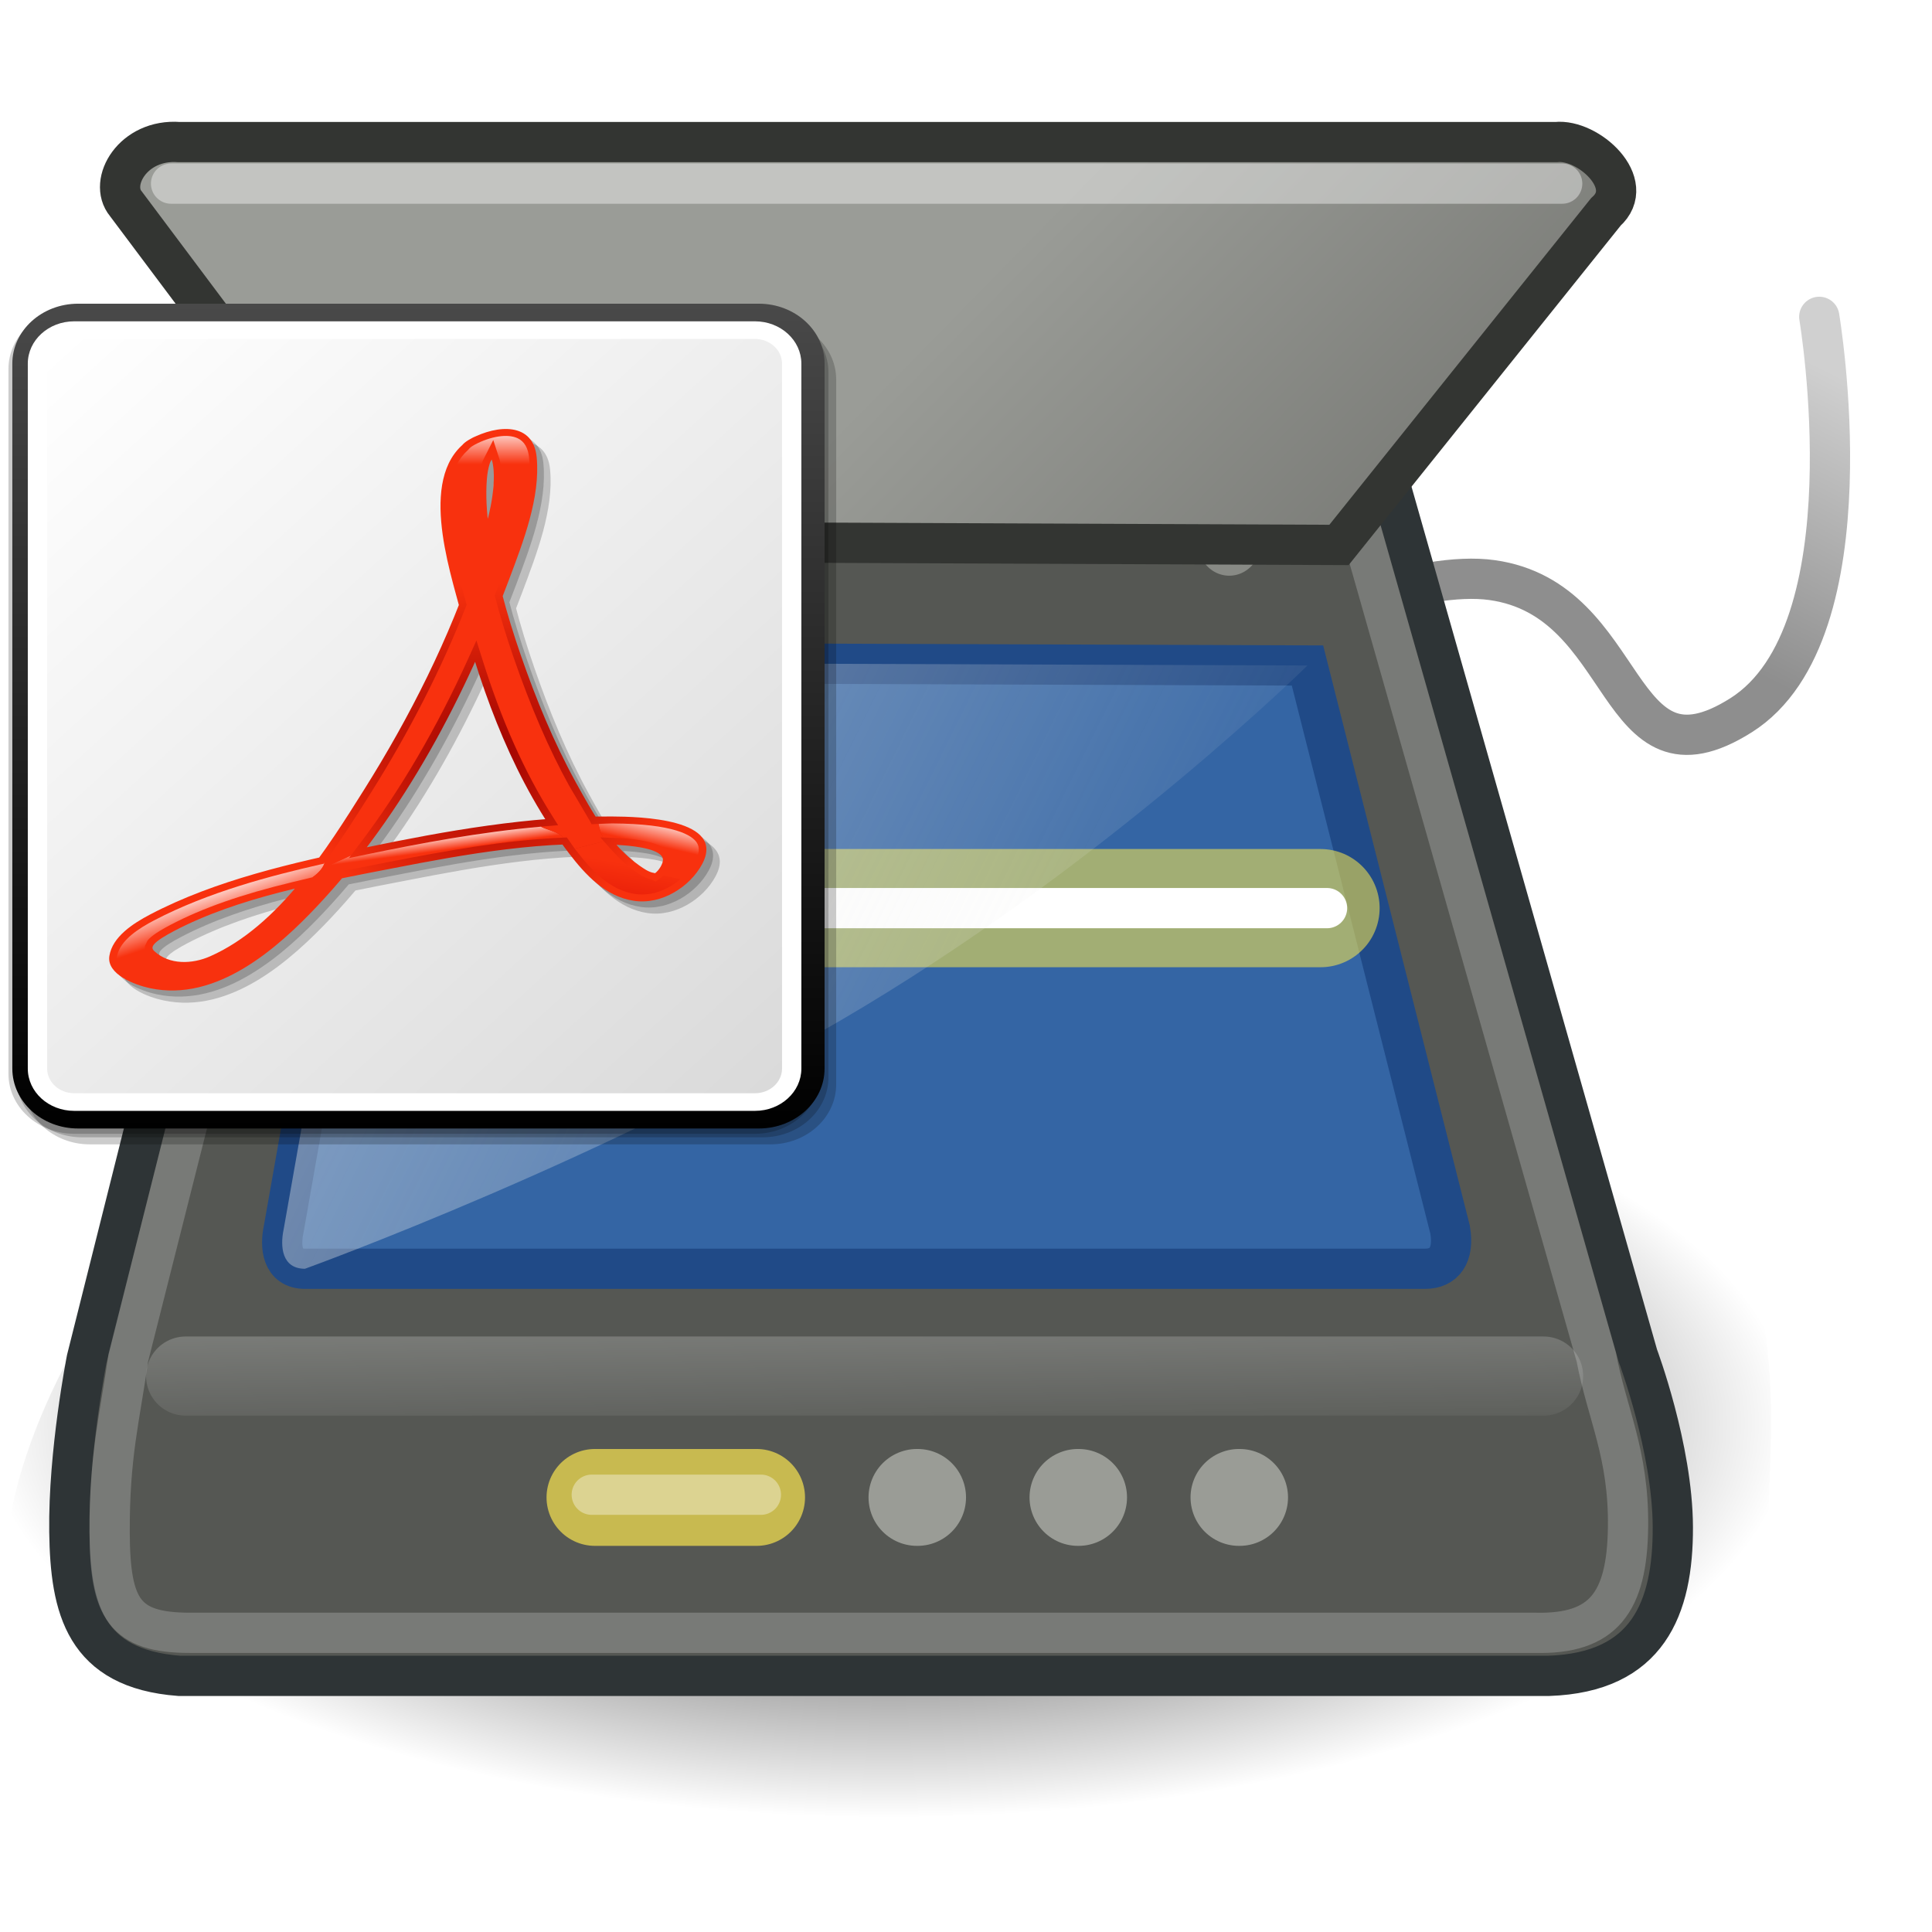 <?xml version="1.0" encoding="UTF-8" standalone="no"?>
<!-- Created with Inkscape (http://www.inkscape.org/) -->
<svg
   xmlns:a="http://ns.adobe.com/AdobeSVGViewerExtensions/3.0/"
   xmlns:dc="http://purl.org/dc/elements/1.1/"
   xmlns:cc="http://web.resource.org/cc/"
   xmlns:rdf="http://www.w3.org/1999/02/22-rdf-syntax-ns#"
   xmlns:svg="http://www.w3.org/2000/svg"
   xmlns="http://www.w3.org/2000/svg"
   xmlns:xlink="http://www.w3.org/1999/xlink"
   xmlns:sodipodi="http://sodipodi.sourceforge.net/DTD/sodipodi-0.dtd"
   xmlns:inkscape="http://www.inkscape.org/namespaces/inkscape"
   inkscape:export-ydpi="90.000000"
   inkscape:export-xdpi="90.000000"
   inkscape:export-filename="/home/bellaich/Tango/devices/peripherals/scalable/input-scanner.png"
   width="48px"
   height="48px"
   id="svg11300"
   sodipodi:version="0.32"
   inkscape:version="0.45.1"
   sodipodi:docbase="/home/jeff/Desktop"
   sodipodi:docname="gscan2pdf.svg"
   inkscape:output_extension="org.inkscape.output.svg.inkscape">
  <defs
     id="defs3">
    <linearGradient
       id="XMLID_16_"
       gradientUnits="userSpaceOnUse"
       x1="140.348"
       y1="45.417"
       x2="140.348"
       y2="56.588">
        <stop
   offset="0"
   style="stop-color:#FFFFFF"
   id="stop610" />

        <stop
   offset="1"
   style="stop-color:#F8310E"
   id="stop611" />

        <a:midPointStop
   offset="0"
   style="stop-color:#FFFFFF"
   id="midPointStop612" />

        <a:midPointStop
   offset="0.5"
   style="stop-color:#FFFFFF"
   id="midPointStop613" />

        <a:midPointStop
   offset="1"
   style="stop-color:#F8310E"
   id="midPointStop614" />

      </linearGradient>
    <linearGradient
       id="XMLID_15_"
       gradientUnits="userSpaceOnUse"
       x1="133.07"
       y1="161.585"
       x2="133.755"
       y2="166.369">
        <stop
   offset="0"
   style="stop-color:#FFFFFF"
   id="stop603" />

        <stop
   offset="1"
   style="stop-color:#F8310E"
   id="stop604" />

        <a:midPointStop
   offset="0"
   style="stop-color:#FFFFFF"
   id="midPointStop605" />

        <a:midPointStop
   offset="0.5"
   style="stop-color:#FFFFFF"
   id="midPointStop606" />

        <a:midPointStop
   offset="1"
   style="stop-color:#F8310E"
   id="midPointStop607" />

      </linearGradient>
    <linearGradient
       id="XMLID_14_"
       gradientUnits="userSpaceOnUse"
       x1="-83.335"
       y1="43.826"
       x2="-83.335"
       y2="15.704"
       gradientTransform="matrix(0.984,0.181,-0.181,0.984,267.876,169.506)">
        <stop
   offset="0"
   style="stop-color:#CF0000"
   id="stop596" />

        <stop
   offset="1"
   style="stop-color:#F8310E"
   id="stop597" />

        <a:midPointStop
   offset="0"
   style="stop-color:#CF0000"
   id="midPointStop598" />

        <a:midPointStop
   offset="0.5"
   style="stop-color:#CF0000"
   id="midPointStop599" />

        <a:midPointStop
   offset="1"
   style="stop-color:#F8310E"
   id="midPointStop600" />

      </linearGradient>
    <linearGradient
       id="XMLID_13_"
       gradientUnits="userSpaceOnUse"
       x1="190.086"
       y1="156.243"
       x2="188.103"
       y2="164.174">
        <stop
   offset="0"
   style="stop-color:#FFFFFF"
   id="stop589" />

        <stop
   offset="1"
   style="stop-color:#F8310E"
   id="stop590" />

        <a:midPointStop
   offset="0"
   style="stop-color:#FFFFFF"
   id="midPointStop591" />

        <a:midPointStop
   offset="0.5"
   style="stop-color:#FFFFFF"
   id="midPointStop592" />

        <a:midPointStop
   offset="1"
   style="stop-color:#F8310E"
   id="midPointStop593" />

      </linearGradient>
    <linearGradient
       id="XMLID_12_"
       gradientUnits="userSpaceOnUse"
       x1="75.059"
       y1="175.886"
       x2="79.012"
       y2="186.428">
        <stop
   offset="0"
   style="stop-color:#FFFFFF"
   id="stop582" />

        <stop
   offset="1"
   style="stop-color:#F8310E"
   id="stop583" />

        <a:midPointStop
   offset="0"
   style="stop-color:#FFFFFF"
   id="midPointStop584" />

        <a:midPointStop
   offset="0.5"
   style="stop-color:#FFFFFF"
   id="midPointStop585" />

        <a:midPointStop
   offset="1"
   style="stop-color:#F8310E"
   id="midPointStop586" />

      </linearGradient>
    <radialGradient
       id="XMLID_11_"
       cx="146.019"
       cy="139.357"
       r="49.252"
       fx="146.019"
       fy="139.357"
       gradientUnits="userSpaceOnUse">
        <stop
   offset="0"
   style="stop-color:#990000"
   id="stop575" />

        <stop
   offset="1"
   style="stop-color:#F8310E"
   id="stop576" />

        <a:midPointStop
   offset="0"
   style="stop-color:#990000"
   id="midPointStop577" />

        <a:midPointStop
   offset="0.5"
   style="stop-color:#990000"
   id="midPointStop578" />

        <a:midPointStop
   offset="1"
   style="stop-color:#F8310E"
   id="midPointStop579" />

      </radialGradient>
    <linearGradient
       id="XMLID_10_"
       gradientUnits="userSpaceOnUse"
       x1="29.053"
       y1="29.053"
       x2="226.947"
       y2="226.947">
      <stop
   offset="0"
   style="stop-color:#FFFFFF"
   id="stop563" />

      <stop
   offset="1"
   style="stop-color:#DADADA"
   id="stop564" />

      <a:midPointStop
   offset="0"
   style="stop-color:#FFFFFF"
   id="midPointStop565" />

      <a:midPointStop
   offset="0.5"
   style="stop-color:#FFFFFF"
   id="midPointStop566" />

      <a:midPointStop
   offset="1"
   style="stop-color:#DADADA"
   id="midPointStop567" />

    </linearGradient>
    <linearGradient
       id="XMLID_9_"
       gradientUnits="userSpaceOnUse"
       x1="129"
       y1="11"
       x2="129"
       y2="245">
      <stop
   offset="0"
   style="stop-color:#494949"
   id="stop555" />

      <stop
   offset="1"
   style="stop-color:#000000"
   id="stop556" />

      <a:midPointStop
   offset="0"
   style="stop-color:#494949"
   id="midPointStop557" />

      <a:midPointStop
   offset="0.5"
   style="stop-color:#494949"
   id="midPointStop558" />

      <a:midPointStop
   offset="1"
   style="stop-color:#000000"
   id="midPointStop559" />

    </linearGradient>
    <linearGradient
       inkscape:collect="always"
       id="linearGradient3760">
      <stop
         style="stop-color:#eeeeec;stop-opacity:1;"
         offset="0"
         id="stop3762" />
      <stop
         style="stop-color:#eeeeec;stop-opacity:0;"
         offset="1"
         id="stop3764" />
    </linearGradient>
    <linearGradient
       inkscape:collect="always"
       id="linearGradient3746">
      <stop
         style="stop-color:#ffffff;stop-opacity:1;"
         offset="0"
         id="stop3748" />
      <stop
         style="stop-color:#ffffff;stop-opacity:0;"
         offset="1"
         id="stop3750" />
    </linearGradient>
    <linearGradient
       id="linearGradient5293">
      <stop
         style="stop-color:#9a9c97;stop-opacity:1;"
         offset="0"
         id="stop5295" />
      <stop
         style="stop-color:#6a6b67;stop-opacity:1;"
         offset="1"
         id="stop5297" />
    </linearGradient>
    <linearGradient
       id="linearGradient5277">
      <stop
         style="stop-color:#6b6b6b;stop-opacity:1;"
         offset="0"
         id="stop5279" />
      <stop
         style="stop-color:#a6a6a6;stop-opacity:0;"
         offset="1"
         id="stop5281" />
    </linearGradient>
    <linearGradient
       id="linearGradient5255">
      <stop
         style="stop-color:#8e8e8e;stop-opacity:1;"
         offset="0"
         id="stop5257" />
      <stop
         style="stop-color:#d0d0d0;stop-opacity:1;"
         offset="1"
         id="stop5259" />
    </linearGradient>
    <linearGradient
       inkscape:collect="always"
       id="linearGradient5236">
      <stop
         style="stop-color:#000000;stop-opacity:1;"
         offset="0"
         id="stop5238" />
      <stop
         style="stop-color:#000000;stop-opacity:0;"
         offset="1"
         id="stop5240" />
    </linearGradient>
    <linearGradient
       id="linearGradient5214">
      <stop
         style="stop-color:#cecece;stop-opacity:1;"
         offset="0"
         id="stop5216" />
      <stop
         style="stop-color:#e0e0e0;stop-opacity:1;"
         offset="0.659"
         id="stop5224" />
      <stop
         style="stop-color:#7f7f7f;stop-opacity:1;"
         offset="1"
         id="stop5218" />
    </linearGradient>
    <linearGradient
       inkscape:collect="always"
       id="linearGradient5190">
      <stop
         style="stop-color:#000000;stop-opacity:1;"
         offset="0"
         id="stop5192" />
      <stop
         style="stop-color:#000000;stop-opacity:0;"
         offset="1"
         id="stop5194" />
    </linearGradient>
    <linearGradient
       inkscape:collect="always"
       id="linearGradient5176">
      <stop
         style="stop-color:#ffffff;stop-opacity:1;"
         offset="0"
         id="stop5178" />
      <stop
         style="stop-color:#ffffff;stop-opacity:0;"
         offset="1"
         id="stop5180" />
    </linearGradient>
    <linearGradient
       id="linearGradient5166">
      <stop
         style="stop-color:#000000;stop-opacity:1;"
         offset="0"
         id="stop5168" />
      <stop
         style="stop-color:#434c4f;stop-opacity:1;"
         offset="1"
         id="stop5170" />
    </linearGradient>
    <linearGradient
       id="linearGradient11520">
      <stop
         id="stop11522"
         offset="0"
         style="stop-color:#ffffff;stop-opacity:1;" />
      <stop
         id="stop11524"
         offset="1"
         style="stop-color:#dcdcdc;stop-opacity:1;" />
    </linearGradient>
    <linearGradient
       id="linearGradient11508"
       inkscape:collect="always">
      <stop
         id="stop11510"
         offset="0"
         style="stop-color:#000000;stop-opacity:1;" />
      <stop
         id="stop11512"
         offset="1"
         style="stop-color:#000000;stop-opacity:0;" />
    </linearGradient>
    <linearGradient
       id="linearGradient11494"
       inkscape:collect="always">
      <stop
         id="stop11496"
         offset="0"
         style="stop-color:#ef2929;stop-opacity:1;" />
      <stop
         id="stop11498"
         offset="1"
         style="stop-color:#ef2929;stop-opacity:0;" />
    </linearGradient>
    <linearGradient
       id="linearGradient11415">
      <stop
         id="stop11417"
         offset="0"
         style="stop-color:#204a87;stop-opacity:0;" />
      <stop
         style="stop-color:#204a87;stop-opacity:1;"
         offset="0.5"
         id="stop11423" />
      <stop
         id="stop11419"
         offset="1"
         style="stop-color:#204a87;stop-opacity:0;" />
    </linearGradient>
    <linearGradient
       id="linearGradient11399"
       inkscape:collect="always">
      <stop
         id="stop11401"
         offset="0"
         style="stop-color:#000000;stop-opacity:1;" />
      <stop
         id="stop11403"
         offset="1"
         style="stop-color:#000000;stop-opacity:0;" />
    </linearGradient>
    <linearGradient
       gradientTransform="translate(-60.286,-0.286)"
       y2="34.462"
       x2="43.616"
       y1="3.774"
       x1="15.828"
       gradientUnits="userSpaceOnUse"
       id="linearGradient11425"
       xlink:href="#linearGradient11415"
       inkscape:collect="always" />
    <linearGradient
       gradientTransform="translate(-60.571,0)"
       y2="39.034"
       x2="35.68"
       y1="9.346"
       x1="9.696"
       gradientUnits="userSpaceOnUse"
       id="linearGradient11427"
       xlink:href="#linearGradient11415"
       inkscape:collect="always" />
    <linearGradient
       y2="33.462"
       x2="26.759"
       y1="19.774"
       x1="13.267"
       gradientTransform="translate(-60.857,0.429)"
       gradientUnits="userSpaceOnUse"
       id="linearGradient11439"
       xlink:href="#linearGradient11415"
       inkscape:collect="always" />
    <radialGradient
       r="8.5"
       fy="39.143"
       fx="12.071"
       cy="39.143"
       cx="12.071"
       gradientTransform="matrix(1,0,0,0.487,0,20.065)"
       gradientUnits="userSpaceOnUse"
       id="radialGradient11441"
       xlink:href="#linearGradient11399"
       inkscape:collect="always" />
    <radialGradient
       gradientTransform="matrix(1.243,2.106784e-16,-2.106784e-16,1.243,-6.714,-3.743)"
       gradientUnits="userSpaceOnUse"
       r="3.834"
       fy="15.048"
       fx="27.577"
       cy="15.048"
       cx="27.577"
       id="radialGradient11500"
       xlink:href="#linearGradient11494"
       inkscape:collect="always" />
    <radialGradient
       r="3.834"
       fy="16.049"
       fx="27.577"
       cy="16.049"
       cx="27.577"
       gradientTransform="matrix(1.243,2.106784e-16,-2.106784e-16,1.243,-6.714,-3.743)"
       gradientUnits="userSpaceOnUse"
       id="radialGradient11504"
       xlink:href="#linearGradient11494"
       inkscape:collect="always" />
    <radialGradient
       gradientUnits="userSpaceOnUse"
       gradientTransform="matrix(1,0,0,0.338,2.166583e-14,29.482)"
       r="6.566"
       fy="44.565"
       fx="30.204"
       cy="44.565"
       cx="30.204"
       id="radialGradient11514"
       xlink:href="#linearGradient11508"
       inkscape:collect="always" />
    <radialGradient
       gradientTransform="matrix(1.995,-1.651527e-32,0,1.995,-24.325,-35.701)"
       gradientUnits="userSpaceOnUse"
       r="20.531"
       fy="35.878"
       fx="24.446"
       cy="35.878"
       cx="24.446"
       id="radialGradient11526"
       xlink:href="#linearGradient11520"
       inkscape:collect="always" />
    <radialGradient
       r="6.566"
       fy="44.565"
       fx="30.204"
       cy="44.565"
       cx="30.204"
       gradientTransform="matrix(1,0,0,0.338,3.185827e-15,29.482)"
       gradientUnits="userSpaceOnUse"
       id="radialGradient11532"
       xlink:href="#linearGradient11508"
       inkscape:collect="always" />
    <radialGradient
       inkscape:collect="always"
       xlink:href="#linearGradient11508"
       id="radialGradient1348"
       gradientUnits="userSpaceOnUse"
       gradientTransform="matrix(1,0,0,0.338,-1.353344e-14,29.482)"
       cx="30.204"
       cy="44.565"
       fx="30.204"
       fy="44.565"
       r="6.566" />
    <radialGradient
       inkscape:collect="always"
       xlink:href="#linearGradient11520"
       id="radialGradient1350"
       gradientUnits="userSpaceOnUse"
       gradientTransform="matrix(1.995,-1.651527e-32,0,1.995,-24.325,-35.701)"
       cx="24.446"
       cy="35.878"
       fx="24.446"
       fy="35.878"
       r="20.531" />
    <radialGradient
       inkscape:collect="always"
       xlink:href="#linearGradient11494"
       id="radialGradient1352"
       gradientUnits="userSpaceOnUse"
       gradientTransform="matrix(1.243,2.106784e-16,-2.106784e-16,1.243,-6.714,-3.743)"
       cx="27.577"
       cy="16.049"
       fx="27.577"
       fy="16.049"
       r="3.834" />
    <radialGradient
       inkscape:collect="always"
       xlink:href="#linearGradient11494"
       id="radialGradient1354"
       gradientUnits="userSpaceOnUse"
       gradientTransform="matrix(1.243,2.106784e-16,-2.106784e-16,1.243,-6.714,-3.743)"
       cx="27.577"
       cy="15.048"
       fx="27.577"
       fy="15.048"
       r="3.834" />
    <radialGradient
       inkscape:collect="always"
       xlink:href="#linearGradient11508"
       id="radialGradient1356"
       gradientUnits="userSpaceOnUse"
       gradientTransform="matrix(1,0,0,0.338,2.220359e-14,29.482)"
       cx="30.204"
       cy="44.565"
       fx="30.204"
       fy="44.565"
       r="6.566" />
    <radialGradient
       inkscape:collect="always"
       xlink:href="#linearGradient11520"
       id="radialGradient1366"
       gradientUnits="userSpaceOnUse"
       gradientTransform="matrix(2.049,-1.696401e-32,0,2.049,-25.65,-37.311)"
       cx="24.446"
       cy="35.878"
       fx="24.446"
       fy="35.878"
       r="20.531" />
    <radialGradient
       inkscape:collect="always"
       xlink:href="#linearGradient5176"
       id="radialGradient5182"
       cx="23.335"
       cy="27.392"
       fx="23.335"
       fy="27.392"
       r="11.137"
       gradientTransform="matrix(1.968,1.16303e-7,-9.004103e-8,1.524,-24.807,-14.126)"
       gradientUnits="userSpaceOnUse" />
    <radialGradient
       inkscape:collect="always"
       xlink:href="#linearGradient5190"
       id="radialGradient5196"
       cx="22.804"
       cy="19.362"
       fx="22.804"
       fy="19.362"
       r="18.031"
       gradientTransform="matrix(1,0,0,0.5,0,9.681)"
       gradientUnits="userSpaceOnUse" />
    <linearGradient
       inkscape:collect="always"
       xlink:href="#linearGradient5255"
       id="linearGradient5283"
       x1="43.871"
       y1="15.847"
       x2="47.283"
       y2="9.129"
       gradientUnits="userSpaceOnUse"
       gradientTransform="translate(-2,0)" />
    <linearGradient
       inkscape:collect="always"
       xlink:href="#linearGradient5293"
       id="linearGradient5299"
       x1="19.712"
       y1="11.704"
       x2="32.54"
       y2="24.29"
       gradientUnits="userSpaceOnUse" />
    <linearGradient
       inkscape:collect="always"
       xlink:href="#linearGradient3746"
       id="linearGradient3752"
       x1="19.973"
       y1="32.474"
       x2="20.017"
       y2="36.188"
       gradientUnits="userSpaceOnUse" />
    <filter
       inkscape:collect="always"
       x="-0.053"
       width="1.106"
       y="-0.958"
       height="2.916"
       id="filter3754">
      <feGaussianBlur
         inkscape:collect="always"
         stdDeviation="0.942"
         id="feGaussianBlur3756" />
    </filter>
    <linearGradient
       inkscape:collect="always"
       xlink:href="#linearGradient3760"
       id="linearGradient3766"
       x1="9.395"
       y1="16.794"
       x2="31.191"
       y2="27.544"
       gradientUnits="userSpaceOnUse" />
    <filter
       inkscape:collect="always"
       x="-0.056"
       width="1.111"
       y="-0.495"
       height="1.99"
       id="filter3770">
      <feGaussianBlur
         inkscape:collect="always"
         stdDeviation="0.727"
         id="feGaussianBlur3772" />
    </filter>
    <radialGradient
       inkscape:collect="always"
       xlink:href="#linearGradient5236"
       id="radialGradient3776"
       gradientUnits="userSpaceOnUse"
       gradientTransform="matrix(-1.181,-2.9405916e-7,1.2876267e-7,-0.516,49.869,49.336)"
       cx="23.525"
       cy="27.102"
       fx="23.525"
       fy="27.102"
       r="19" />
  </defs>
  <sodipodi:namedview
     stroke="#fce94f"
     fill="#fce94f"
     id="base"
     pagecolor="#ffffff"
     bordercolor="#666666"
     borderopacity="0.255"
     inkscape:pageopacity="0.0"
     inkscape:pageshadow="2"
     inkscape:zoom="12.373057"
     inkscape:cx="15.303424"
     inkscape:cy="23.536986"
     inkscape:current-layer="layer1"
     showgrid="true"
     inkscape:grid-bbox="true"
     inkscape:document-units="px"
     inkscape:showpageshadow="false"
     inkscape:window-width="1280"
     inkscape:window-height="949"
     inkscape:window-x="0"
     inkscape:window-y="25" />
  <g
     id="layer1"
     inkscape:label="Layer 1"
     inkscape:groupmode="layer">
    <path
       style="color:#000000;fill:url(#radialGradient3776);fill-opacity:1;fill-rule:evenodd;stroke:none;stroke-width:1;stroke-linecap:round;stroke-linejoin:round;marker:none;marker-start:none;marker-mid:none;marker-end:none;stroke-miterlimit:4;stroke-dashoffset:0;stroke-opacity:1;visibility:visible;display:inline;overflow:visible"
       d="M 43.915,38.668 C 43.915,43.429 34.115,47.293 22.04,47.293 C 9.965,47.293 0.165,43.429 0.165,38.668 C 0.165,35.637 3.571,28.444 9.573,26.906 C 13.456,25.887 28.465,26.799 32.466,26.729 C 33.11,26.729 33.748,26.74 34.379,26.762 C 45.559,27.144 43.915,34.161 43.915,38.668 z "
       id="path5234"
       sodipodi:nodetypes="cssccsc" />
    <path
       style="opacity:1;color:#000000;fill:none;fill-opacity:1;fill-rule:evenodd;stroke:url(#linearGradient5283);stroke-width:1;stroke-linecap:round;stroke-linejoin:round;marker:none;marker-start:none;marker-mid:none;marker-end:none;stroke-miterlimit:4;stroke-dasharray:none;stroke-dashoffset:0;stroke-opacity:1;visibility:visible;display:inline;overflow:visible"
       d="M 25.047,19.009 C 25.047,19.009 33.576,13.926 37.068,14.412 C 40.559,14.899 40.061,19.786 43.255,17.771 C 46.526,15.707 45.199,7.872 45.199,7.872"
       id="path5275"
       sodipodi:nodetypes="czzc"
       inkscape:export-xdpi="90"
       inkscape:export-ydpi="90" />
    <path
       style="opacity:1;color:#000000;fill:#555753;fill-opacity:1;fill-rule:evenodd;stroke:#2e3436;stroke-width:1;stroke-linecap:butt;stroke-linejoin:miter;marker:none;marker-start:none;marker-mid:none;marker-end:none;stroke-miterlimit:4;stroke-dasharray:none;stroke-dashoffset:0;stroke-opacity:1;visibility:visible;display:inline;overflow:visible"
       d="M 7.546,12.291 L 2.154,33.769 C 2.154,33.769 1.696,36.093 1.723,38.056 C 1.749,39.961 2.104,41.458 4.452,41.636 L 38.482,41.636 C 40.941,41.55 41.567,39.961 41.561,37.943 C 41.555,35.982 40.692,33.681 40.692,33.681 L 34.681,12.556 L 7.546,12.291 z "
       id="path4287"
       sodipodi:nodetypes="cczcczccc" />
    <path
       style="opacity:1;color:#000000;fill:#3465a4;fill-opacity:1;fill-rule:evenodd;stroke:#204a87;stroke-width:1;stroke-linecap:butt;stroke-linejoin:miter;marker:none;marker-start:none;marker-mid:none;marker-end:none;stroke-miterlimit:4;stroke-dasharray:none;stroke-dashoffset:0;stroke-opacity:1;visibility:visible;display:inline;overflow:visible"
       d="M 9.534,16.453 L 7.046,30.55 C 6.958,30.97 7.002,31.522 7.577,31.522 L 35.409,31.522 C 35.873,31.522 36.138,31.191 36.027,30.55 L 32.484,16.534 L 9.534,16.453 z "
       id="path4291"
       sodipodi:nodetypes="ccccccc" />
    <path
       sodipodi:type="arc"
       style="opacity:1;color:#000000;fill:#888a85;fill-opacity:1;fill-rule:evenodd;stroke:#555753;stroke-width:1;stroke-linecap:butt;stroke-linejoin:miter;marker:none;marker-start:none;marker-mid:none;marker-end:none;stroke-miterlimit:4;stroke-dasharray:none;stroke-dashoffset:0;stroke-opacity:1;visibility:visible;display:inline;overflow:visible"
       id="path5184"
       sodipodi:cx="14.18633"
       sodipodi:cy="13.882098"
       sodipodi:rx="1.281631"
       sodipodi:ry="1.3258252"
       d="M 15.468 13.882 A 1.282 1.326 0 1 1  12.905,13.882 A 1.282 1.326 0 1 1  15.468 13.882 z"
       transform="translate(-1.646,-0.442)" />
    <path
       transform="translate(16.354,-0.442)"
       d="M 15.468 13.882 A 1.282 1.326 0 1 1  12.905,13.882 A 1.282 1.326 0 1 1  15.468 13.882 z"
       sodipodi:ry="1.3258252"
       sodipodi:rx="1.281631"
       sodipodi:cy="13.882098"
       sodipodi:cx="14.18633"
       id="path5186"
       style="opacity:1;color:#000000;fill:#888a85;fill-opacity:1;fill-rule:evenodd;stroke:#555753;stroke-width:1;stroke-linecap:butt;stroke-linejoin:miter;marker:none;marker-start:none;marker-mid:none;marker-end:none;stroke-miterlimit:4;stroke-dasharray:none;stroke-dashoffset:0;stroke-opacity:1;visibility:visible;display:inline;overflow:visible"
       sodipodi:type="arc" />
    <path
       sodipodi:nodetypes="cczcczccc"
       id="path5228"
       d="M 8.38,13.173 L 3.187,33.736 C 2.975,35.243 2.716,36.145 2.724,38.086 C 2.733,39.969 3.088,40.569 4.722,40.567 L 38.145,40.567 C 39.827,40.606 40.425,39.826 40.448,37.941 C 40.472,36.113 39.922,35.124 39.659,33.715 L 33.885,13.422 L 8.38,13.173 z "
       style="opacity:0.209;color:#000000;fill:none;fill-opacity:1;fill-rule:evenodd;stroke:#ffffff;stroke-width:1;stroke-linecap:butt;stroke-linejoin:miter;marker:none;marker-start:none;marker-mid:none;marker-end:none;stroke-miterlimit:4;stroke-dasharray:none;stroke-dashoffset:0;stroke-opacity:1;visibility:visible;display:inline;overflow:visible" />
    <path
       style="opacity:1;color:#000000;fill:url(#linearGradient5299);fill-opacity:1;fill-rule:evenodd;stroke:#333532;stroke-width:1;stroke-linecap:butt;stroke-linejoin:miter;marker:none;marker-start:none;marker-mid:none;marker-end:none;stroke-miterlimit:4;stroke-dasharray:none;stroke-dashoffset:0;stroke-opacity:1;visibility:visible;display:inline;overflow:visible"
       d="M 9.402,13.437 L 3.127,5.062 C 2.685,4.532 3.303,3.442 4.452,3.53 L 38.659,3.53 C 39.454,3.442 40.692,4.559 39.896,5.266 L 33.267,13.539 L 9.402,13.437 z "
       id="path4289"
       sodipodi:nodetypes="ccccccc" />
    <path
       style="opacity:0.406;color:#000000;fill:#ffffff;fill-opacity:1;fill-rule:evenodd;stroke:#ffffff;stroke-width:1;stroke-linecap:round;stroke-linejoin:round;marker:none;marker-start:none;marker-mid:none;marker-end:none;stroke-miterlimit:4;stroke-dasharray:none;stroke-dashoffset:0;stroke-opacity:1;visibility:visible;display:inline;overflow:visible"
       d="M 4.25,4.562 L 38.812,4.562"
       id="path5226" />
    <path
       id="path5230"
       d="M 4.612,34.188 L 38.35,34.188"
       style="opacity:0.5;color:#000000;fill:#ffffff;fill-opacity:1;fill-rule:evenodd;stroke:url(#linearGradient3752);stroke-width:1.966;stroke-linecap:round;stroke-linejoin:miter;marker:none;marker-start:none;marker-mid:none;marker-end:none;stroke-miterlimit:4;stroke-dasharray:none;stroke-dashoffset:0;stroke-opacity:1;visibility:visible;display:inline;overflow:visible;filter:url(#filter3754)"
       sodipodi:nodetypes="cc" />
    <path
       id="path5246"
       d="M 9.613,22.562 L 32.808,22.562"
       style="opacity:1;color:#000000;fill:none;fill-opacity:1;fill-rule:evenodd;stroke:#fce94f;stroke-width:2.937;stroke-linecap:round;stroke-linejoin:round;marker:none;marker-start:none;marker-mid:none;marker-end:none;stroke-miterlimit:4;stroke-dasharray:none;stroke-dashoffset:0;stroke-opacity:0.553;visibility:visible;display:inline;overflow:visible;filter:url(#filter3770)"
       sodipodi:nodetypes="cc" />
    <path
       style="opacity:1;color:#000000;fill:#ffffff;fill-opacity:1;fill-rule:evenodd;stroke:#ffffff;stroke-width:1;stroke-linecap:round;stroke-linejoin:round;marker:none;marker-start:none;marker-mid:none;marker-end:none;stroke-miterlimit:4;stroke-dasharray:none;stroke-dashoffset:0;stroke-opacity:1;visibility:visible;display:inline;overflow:visible"
       d="M 9.613,22.562 L 32.97,22.562"
       id="path5244"
       sodipodi:nodetypes="cc" />
    <path
       style="opacity:1;color:#000000;fill:none;fill-opacity:1;fill-rule:evenodd;stroke:#fce94f;stroke-width:2.407;stroke-linecap:round;stroke-linejoin:round;marker:none;marker-start:none;marker-mid:none;marker-end:none;stroke-miterlimit:4;stroke-dasharray:none;stroke-dashoffset:0;stroke-opacity:0.684;visibility:visible;display:inline;overflow:visible"
       d="M 14.782,37.203 L 18.797,37.203"
       id="path3618"
       sodipodi:nodetypes="cc" />
    <path
       sodipodi:nodetypes="cc"
       id="path2763"
       d="M 22.782,37.203 L 22.797,37.203"
       style="opacity:1;color:#000000;fill:none;fill-opacity:1;fill-rule:evenodd;stroke:#babdb6;stroke-width:2.407;stroke-linecap:round;stroke-linejoin:round;marker:none;marker-start:none;marker-mid:none;marker-end:none;stroke-miterlimit:4;stroke-dasharray:none;stroke-dashoffset:0;stroke-opacity:0.684;visibility:visible;display:inline;overflow:visible" />
    <path
       style="opacity:1;color:#000000;fill:none;fill-opacity:1;fill-rule:evenodd;stroke:#babdb6;stroke-width:2.407;stroke-linecap:round;stroke-linejoin:round;marker:none;marker-start:none;marker-mid:none;marker-end:none;stroke-miterlimit:4;stroke-dasharray:none;stroke-dashoffset:0;stroke-opacity:0.684;visibility:visible;display:inline;overflow:visible"
       d="M 26.782,37.203 L 26.797,37.203"
       id="path2765"
       sodipodi:nodetypes="cc" />
    <path
       sodipodi:nodetypes="cc"
       id="path2767"
       d="M 30.782,37.203 L 30.797,37.203"
       style="opacity:1;color:#000000;fill:none;fill-opacity:1;fill-rule:evenodd;stroke:#babdb6;stroke-width:2.407;stroke-linecap:round;stroke-linejoin:round;marker:none;marker-start:none;marker-mid:none;marker-end:none;stroke-miterlimit:4;stroke-dasharray:none;stroke-dashoffset:0;stroke-opacity:0.684;visibility:visible;display:inline;overflow:visible" />
    <path
       sodipodi:nodetypes="ccczcc"
       id="path3758"
       d="M 9.534,16.453 C 8.705,21.152 7.875,25.851 7.046,30.55 C 6.958,30.97 7.002,31.522 7.577,31.522 C 7.577,31.522 15.245,28.751 21.472,25.003 C 27.699,21.256 32.484,16.534 32.484,16.534 C 24.834,16.507 17.184,16.48 9.534,16.453 z "
       style="opacity:0.451;color:#000000;fill:url(#linearGradient3766);fill-opacity:1;fill-rule:evenodd;stroke:none;stroke-width:1;stroke-linecap:butt;stroke-linejoin:miter;marker:none;marker-start:none;marker-mid:none;marker-end:none;stroke-miterlimit:4;stroke-dasharray:none;stroke-dashoffset:0;stroke-opacity:1;visibility:visible;display:inline;overflow:visible" />
    <path
       sodipodi:nodetypes="cc"
       id="path3768"
       d="M 14.702,37.136 L 18.904,37.136"
       style="opacity:0.369;color:#000000;fill:#ffffff;fill-opacity:1;fill-rule:evenodd;stroke:#ffffff;stroke-width:1;stroke-linecap:round;stroke-linejoin:round;marker:none;marker-start:none;marker-mid:none;marker-end:none;stroke-miterlimit:4;stroke-dasharray:none;stroke-dashoffset:0;stroke-opacity:1;visibility:visible;display:inline;overflow:visible" />
    <g
       transform="matrix(9.6095713e-2,0,0,8.7571648e-2,-2,6.582)"
       id="Layer_1">
    <path
   d="M 44,15.5 C 34.626,15.5 27,23.126 27,32.5 L 27,232.5 C 27,241.874 34.626,249.5 44,249.5 L 220,249.5 C 229.375,249.5 237,241.874 237,232.5 L 237,32.5 C 237,23.126 229.375,15.5 220,15.5 L 44,15.5 z "
   id="path551"
   style="opacity:0.2" />

    <path
   d="M 42,13.5 C 32.626,13.5 25,21.126 25,30.5 L 25,230.5 C 25,239.874 32.626,247.5 42,247.5 L 218,247.5 C 227.375,247.5 235,239.874 235,230.5 L 235,30.5 C 235,21.126 227.375,13.5 218,13.5 L 42,13.5 z "
   id="path552"
   style="opacity:0.2" />

    <path
   d="M 40,12.5 C 30.626,12.5 23,20.126 23,29.5 L 23,229.5 C 23,238.874 30.626,246.5 40,246.5 L 216,246.5 C 225.375,246.5 233,238.874 233,229.5 L 233,29.5 C 233,20.126 225.375,12.5 216,12.5 L 40,12.5 z "
   id="path553"
   style="opacity:0.2" />

    <linearGradient
   id="linearGradient2555"
   gradientUnits="userSpaceOnUse"
   x1="129"
   y1="11"
   x2="129"
   y2="245">
      <stop
   offset="0"
   style="stop-color:#494949"
   id="stop2557" />

      <stop
   offset="1"
   style="stop-color:#000000"
   id="stop2559" />

      <a:midPointStop
   offset="0"
   style="stop-color:#494949"
   id="midPointStop557" />

      <a:midPointStop
   offset="0.5"
   style="stop-color:#494949"
   id="midPointStop558" />

      <a:midPointStop
   offset="1"
   style="stop-color:#000000"
   id="midPointStop559" />

    </linearGradient>

    <path
   d="M 41,11 C 31.626,11 24,18.626 24,28 L 24,228 C 24,237.374 31.626,245 41,245 L 217,245 C 226.375,245 234,237.374 234,228 L 234,28 C 234,18.626 226.375,11 217,11 L 41,11 z "
   id="path560"
   style="fill:url(#XMLID_9_)" />

    <path
   d="M 28,228 C 28,234.627 33.373,240 40,240 L 216,240 C 222.627,240 228,234.627 228,228 L 228,28 C 228,21.373 222.627,16 216,16 L 40,16 C 33.373,16 28,21.373 28,28 L 28,228 z "
   id="path561"
   style="fill:#ffffff" />

    <linearGradient
   id="linearGradient2563"
   gradientUnits="userSpaceOnUse"
   x1="29.053"
   y1="29.053"
   x2="226.947"
   y2="226.947">
      <stop
   offset="0"
   style="stop-color:#FFFFFF"
   id="stop2565" />

      <stop
   offset="1"
   style="stop-color:#DADADA"
   id="stop2567" />

      <a:midPointStop
   offset="0"
   style="stop-color:#FFFFFF"
   id="midPointStop565" />

      <a:midPointStop
   offset="0.5"
   style="stop-color:#FFFFFF"
   id="midPointStop566" />

      <a:midPointStop
   offset="1"
   style="stop-color:#DADADA"
   id="midPointStop567" />

    </linearGradient>

    <path
   d="M 40,21 C 36.14,21 33,24.14 33,28 L 33,228 C 33,231.859 36.14,235 40,235 L 216,235 C 219.859,235 223,231.859 223,228 L 223,28 C 223,24.14 219.859,21 216,21 L 40,21 z "
   id="path568"
   style="fill:url(#XMLID_10_)" />

    <g
   id="g569">
      <path
   d="M 151.084,56.005 C 132.463,67.303 178.801,205.898 201.376,176.651 C 226.772,143.745 27.285,186.597 65.334,204.363 C 109.917,225.173 185.79,34.932 151.084,56.005 z "
   id="path570"
   style="fill:none" />

      <path
   d="M 145.255,51.866 C 126.637,63.168 172.977,201.763 195.554,172.512 C 220.951,139.612 21.457,182.459 59.516,200.222 C 104.099,221.034 179.966,30.796 145.255,51.866 z "
   id="path571"
   style="fill:none" />

      <path
   d="M 145.958,52.801 C 132.003,62.25 140.44,89.548 143.511,102.357 C 149.127,125.779 157.532,150.582 171.442,170.475 C 175.53,176.317 180.745,182.687 188.207,183.879 C 195.454,185.043 202.628,179.831 205.743,173.603 C 212.264,160.553 189.646,159.992 182.483,159.947 C 161.186,159.812 139.522,164.035 118.842,168.746 C 99.998,173.04 79.984,178.028 63.1,187.747 C 58.67,190.3 53.347,194.063 52.558,199.503 C 51.793,204.764 59.157,207.746 63.046,208.656 C 80.379,212.725 96.156,197.165 106.326,185.33 C 128.862,159.093 144.788,125.252 155.886,92.731 C 159.526,82.074 164.024,69.509 163.032,58.043 C 162.183,48.098 152.959,48.716 145.963,52.804 C 139.173,56.773 146.328,60.874 151.486,57.865 C 152.731,57.133 150.418,57.293 150.985,57.861 C 151.681,58.56 151.948,61.532 151.955,63.168 C 152.002,70.976 149.635,78.88 147.423,86.277 C 140.546,109.28 130.297,131.601 118.379,152.402 C 108.961,168.829 96.45,190.972 78.609,199.619 C 73.96,201.875 68.063,202.096 64.182,198.16 C 63.439,197.41 63.7,196.805 64.026,196.321 C 64.803,195.181 67.143,193.664 69.301,192.426 C 85.971,182.825 106.866,178.695 125.446,174.729 C 144.722,170.606 165.6,166.464 185.409,168.125 C 188.774,168.403 195.546,169.274 195.675,172.181 C 195.724,173.29 194.664,175.271 193.579,176.089 C 192.548,176.857 194.552,176.152 193.335,175.959 C 191.999,175.749 190.666,174.694 189.632,173.904 C 182.071,168.158 177.304,158.523 173.144,150.252 C 167.358,138.726 162.831,126.558 158.953,114.279 C 155.25,102.536 152.211,90.48 150.682,78.25 C 150.103,73.592 149.827,68.876 150.157,64.19 C 150.269,62.665 150.502,61.159 150.93,59.691 C 151.209,58.75 152.519,57.17 151.488,57.868 C 157.968,53.483 150.994,49.407 145.965,52.808 L 145.958,52.801 z "
   id="path572"
   style="opacity:0.2" />

      <path
   d="M 144.226,51.069 C 130.272,60.518 138.706,87.817 141.782,100.625 C 147.395,124.047 155.798,148.848 169.708,168.742 C 173.796,174.584 179.011,180.952 186.476,182.146 C 193.722,183.312 200.897,178.098 204.009,171.869 C 210.531,158.821 187.912,158.259 180.752,158.213 C 159.454,158.078 137.791,162.301 117.108,167.012 C 98.267,171.305 78.251,176.295 61.368,186.013 C 56.938,188.567 51.615,192.329 50.826,197.77 C 50.061,203.03 57.424,206.014 61.313,206.924 C 78.647,210.991 94.425,195.431 104.595,183.596 C 127.131,157.36 143.058,123.517 154.156,90.998 C 157.793,80.34 162.291,67.775 161.304,56.31 C 160.452,46.364 151.228,46.981 144.232,51.069 C 137.442,55.038 144.597,59.141 149.753,56.131 C 151,55.4 148.685,55.56 149.254,56.127 C 149.95,56.826 150.218,59.796 150.225,61.434 C 150.274,69.24 147.905,77.146 145.69,84.543 C 138.813,107.546 128.566,129.867 116.646,150.666 C 107.229,167.095 94.717,189.237 76.878,197.884 C 72.228,200.139 66.332,200.362 62.45,196.426 C 61.708,195.676 61.967,195.072 62.294,194.586 C 63.071,193.449 65.412,191.932 67.57,190.691 C 84.237,181.09 105.134,176.96 123.713,172.994 C 142.99,168.873 163.866,164.732 183.677,166.389 C 187.042,166.668 193.814,167.538 193.941,170.447 C 193.992,171.554 192.933,173.535 191.847,174.354 C 190.814,175.123 192.82,174.417 191.601,174.223 C 190.265,174.013 188.937,172.96 187.901,172.168 C 180.339,166.425 175.57,156.787 171.41,148.519 C 165.624,136.991 161.1,124.825 157.222,112.545 C 153.519,100.804 150.481,88.744 148.951,76.516 C 148.372,71.858 148.096,67.141 148.427,62.454 C 148.536,60.93 148.771,59.425 149.202,57.957 C 149.478,57.016 150.789,55.434 149.755,56.134 C 156.238,51.748 149.263,47.674 144.234,51.075 L 144.226,51.069 z "
   id="path573"
   style="opacity:0.2" />

      <radialGradient
   id="radialGradient2575"
   cx="146.019"
   cy="139.357"
   r="49.252"
   fx="146.019"
   fy="139.357"
   gradientUnits="userSpaceOnUse">
        <stop
   offset="0"
   style="stop-color:#990000"
   id="stop2577" />

        <stop
   offset="1"
   style="stop-color:#F8310E"
   id="stop2579" />

        <a:midPointStop
   offset="0"
   style="stop-color:#990000"
   id="midPointStop577" />

        <a:midPointStop
   offset="0.5"
   style="stop-color:#990000"
   id="midPointStop578" />

        <a:midPointStop
   offset="1"
   style="stop-color:#F8310E"
   id="midPointStop579" />

      </radialGradient>

      <path
   d="M 142.494,49.335 C 128.536,58.786 136.974,86.083 140.047,98.892 C 145.66,122.315 154.065,147.118 167.975,167.01 C 172.063,172.85 177.28,179.221 184.741,180.412 C 191.987,181.579 199.162,176.365 202.276,170.136 C 208.797,157.088 186.179,156.526 179.019,156.482 C 157.719,156.347 136.058,160.568 115.375,165.282 C 96.532,169.574 76.517,174.561 59.635,184.28 C 55.203,186.836 49.883,190.597 49.092,196.039 C 48.328,201.297 55.69,204.28 59.579,205.191 C 76.912,209.258 92.69,193.701 102.861,181.865 C 125.397,155.627 141.323,121.784 152.421,89.266 C 156.061,78.608 160.558,66.041 159.569,54.576 C 158.717,44.63 149.493,45.248 142.497,49.336 C 135.71,53.305 142.862,57.409 148.021,54.397 C 149.268,53.668 146.952,53.826 147.519,54.394 C 148.215,55.094 148.485,58.064 148.49,59.7 C 148.539,67.508 146.17,75.412 143.957,82.809 C 137.081,105.812 126.833,128.134 114.914,148.934 C 105.493,165.36 92.982,187.506 75.143,196.15 C 70.495,198.407 64.599,198.629 60.715,194.691 C 59.977,193.942 60.237,193.337 60.56,192.852 C 61.336,191.714 63.677,190.197 65.837,188.958 C 82.504,179.356 103.4,175.226 121.981,171.263 C 141.255,167.139 162.136,162.997 181.943,164.656 C 185.313,164.937 192.08,165.806 192.209,168.712 C 192.261,169.823 191.199,171.803 190.113,172.621 C 189.082,173.388 191.089,172.684 189.87,172.49 C 188.534,172.28 187.203,171.225 186.167,170.437 C 178.605,164.69 173.839,155.054 169.681,146.784 C 163.892,135.259 159.367,123.091 155.488,110.812 C 151.787,99.07 148.747,87.01 147.219,74.782 C 146.637,70.126 146.361,65.408 146.692,60.722 C 146.804,59.196 147.039,57.692 147.467,56.222 C 147.743,55.281 149.056,53.701 148.023,54.399 C 154.503,50.013 147.528,45.939 142.499,49.34 L 142.494,49.335 z "
   id="path580"
   style="fill:url(#XMLID_11_)" />

      <linearGradient
   id="linearGradient2582"
   gradientUnits="userSpaceOnUse"
   x1="75.059"
   y1="175.886"
   x2="79.012"
   y2="186.428">
        <stop
   offset="0"
   style="stop-color:#FFFFFF"
   id="stop2584" />

        <stop
   offset="1"
   style="stop-color:#F8310E"
   id="stop2586" />

        <a:midPointStop
   offset="0"
   style="stop-color:#FFFFFF"
   id="midPointStop584" />

        <a:midPointStop
   offset="0.5"
   style="stop-color:#FFFFFF"
   id="midPointStop585" />

        <a:midPointStop
   offset="1"
   style="stop-color:#F8310E"
   id="midPointStop586" />

      </linearGradient>

      <path
   d="M 59.311,196.072 C 58.192,194.936 58.208,193.766 58.318,193.164 L 58.925,191.751 C 59.457,190.975 60.64,189.671 64.856,187.251 C 73.183,182.45 83.217,178.594 96.427,175.102 L 101.602,173.731 C 103.157,172.56 104.349,171.144 104.755,169.543 L 104.537,169.869 L 103.794,170.053 C 91.075,173.222 74.669,177.894 60.614,185.984 C 56.925,188.11 51.926,191.467 51.088,196.033 L 51.04,196.316 C 50.714,198.558 52.973,200.439 55.661,201.731 C 58.135,200.493 60.658,199.553 63.071,198.617 C 61.676,198.009 60.397,197.175 59.311,196.072 z "
   id="path587"
   style="fill:url(#XMLID_12_)" />

      <linearGradient
   id="linearGradient2589"
   gradientUnits="userSpaceOnUse"
   x1="190.086"
   y1="156.243"
   x2="188.103"
   y2="164.174">
        <stop
   offset="0"
   style="stop-color:#FFFFFF"
   id="stop2591" />

        <stop
   offset="1"
   style="stop-color:#F8310E"
   id="stop2593" />

        <a:midPointStop
   offset="0"
   style="stop-color:#FFFFFF"
   id="midPointStop591" />

        <a:midPointStop
   offset="0.5"
   style="stop-color:#FFFFFF"
   id="midPointStop592" />

        <a:midPointStop
   offset="1"
   style="stop-color:#F8310E"
   id="midPointStop593" />

      </linearGradient>

      <path
   d="M 200.921,163.831 C 199.712,161.867 195.266,158.556 179.01,158.45 L 176.865,158.532 L 175.548,158.59 C 175.776,159.997 176.174,161.274 176.727,162.445 L 181.123,162.645 C 181.123,162.645 182.101,162.691 182.105,162.693 C 190.079,163.354 194.028,165.297 194.173,168.625 L 194.103,169.583 C 193.887,170.772 193.191,172.119 192.335,173.156 C 193.776,173.568 195.246,173.933 196.72,174.263 C 198.312,172.766 199.624,171.027 200.513,169.255 C 201.643,166.998 201.776,165.223 200.921,163.831 z "
   id="path594"
   style="fill:url(#XMLID_13_)" />

      <linearGradient
   id="linearGradient2596"
   gradientUnits="userSpaceOnUse"
   x1="-83.335"
   y1="43.826"
   x2="-83.335"
   y2="15.704"
   gradientTransform="matrix(0.984,0.181,-0.181,0.984,267.876,169.506)">
        <stop
   offset="0"
   style="stop-color:#CF0000"
   id="stop2598" />

        <stop
   offset="1"
   style="stop-color:#F8310E"
   id="stop2600" />

        <a:midPointStop
   offset="0"
   style="stop-color:#CF0000"
   id="midPointStop598" />

        <a:midPointStop
   offset="0.5"
   style="stop-color:#CF0000"
   id="midPointStop599" />

        <a:midPointStop
   offset="1"
   style="stop-color:#F8310E"
   id="midPointStop600" />

      </linearGradient>

      <path
   d="M 192.336,173.156 C 192.006,173.557 191.661,173.914 191.3,174.189 L 190.283,174.96 C 190.283,174.96 189.823,174.675 189.378,174.389 C 187.689,174.064 186.205,172.941 185.11,172.105 C 182.914,170.437 180.955,168.472 178.794,165.817 L 176.921,163.513 C 174.418,164.216 171.897,164.991 169.409,165.603 L 169.59,165.879 C 173.732,171.798 178.471,177.413 185.052,178.471 C 189.378,179.163 193.597,177.191 196.721,174.263 C 195.247,173.934 193.777,173.568 192.336,173.156 z "
   id="path601"
   style="fill:url(#XMLID_14_)" />

      <linearGradient
   id="linearGradient2603"
   gradientUnits="userSpaceOnUse"
   x1="133.07"
   y1="161.585"
   x2="133.755"
   y2="166.369">
        <stop
   offset="0"
   style="stop-color:#FFFFFF"
   id="stop2605" />

        <stop
   offset="1"
   style="stop-color:#F8310E"
   id="stop2607" />

        <a:midPointStop
   offset="0"
   style="stop-color:#FFFFFF"
   id="midPointStop605" />

        <a:midPointStop
   offset="0.5"
   style="stop-color:#FFFFFF"
   id="midPointStop606" />

        <a:midPointStop
   offset="1"
   style="stop-color:#F8310E"
   id="midPointStop607" />

      </linearGradient>

      <path
   d="M 115.943,167.171 L 111.011,168.294 L 111.517,167.556 C 108.945,168.87 106.284,170.119 103.773,171.54 C 103.206,172.339 102.47,173.078 101.602,173.73 L 101.77,173.685 C 104.332,172.719 107.047,171.558 110.017,171.831 L 119.676,169.736 L 121.572,169.336 C 135.947,166.261 151.238,163.197 166.224,162.485 L 166.404,162.473 C 165.09,160.739 162.481,160.383 160.653,159.374 C 144.783,160.906 129.177,164.156 115.943,167.171 z "
   id="path608"
   style="fill:url(#XMLID_15_)" />

      <linearGradient
   id="linearGradient2610"
   gradientUnits="userSpaceOnUse"
   x1="140.348"
   y1="45.417"
   x2="140.348"
   y2="56.588">
        <stop
   offset="0"
   style="stop-color:#FFFFFF"
   id="stop2612" />

        <stop
   offset="1"
   style="stop-color:#F8310E"
   id="stop2614" />

        <a:midPointStop
   offset="0"
   style="stop-color:#FFFFFF"
   id="midPointStop612" />

        <a:midPointStop
   offset="0.5"
   style="stop-color:#FFFFFF"
   id="midPointStop613" />

        <a:midPointStop
   offset="1"
   style="stop-color:#F8310E"
   id="midPointStop614" />

      </linearGradient>

      <path
   d="M 176.033,162.417 L 176.726,162.445 C 176.173,161.273 175.775,159.997 175.547,158.59 L 173.761,158.673 L 173.259,157.633 L 167.915,147.666 C 162.735,137.356 158.058,125.496 153.611,111.402 C 151.776,105.588 150.171,99.846 148.853,94.337 L 148.715,93.761 L 149.586,91.346 L 150.555,88.631 L 150.977,87.393 C 153.123,81.139 155.549,74.051 156.822,67.133 C 157.671,62.507 157.928,58.453 157.607,54.743 C 157.368,51.939 156.372,50.066 154.649,49.176 C 152.081,47.841 147.7,48.571 143.486,51.034 L 143.439,51.074 C 142.754,51.484 142.284,51.883 141.946,52.343 L 141.857,52.469 L 141.743,52.577 C 139.453,54.858 137.927,57.989 137.21,61.885 C 135.337,72.072 138.762,85.681 141.028,94.69 L 141.464,96.419 L 141.26,96.98 C 134.942,114.595 126.65,132.407 116.62,149.911 L 116.501,150.117 C 113.117,156.018 109.284,162.706 104.957,169.23 L 104.755,169.542 C 104.575,170.247 104.222,170.909 103.773,171.539 C 106.283,170.117 108.944,168.869 111.517,167.555 L 113.887,164.13 C 124.317,149.029 133.72,131.411 141.837,111.773 L 143.99,106.551 L 145.549,111.985 C 150.523,129.37 156.422,143.863 163.575,156.29 L 165.107,158.956 L 162.044,159.234 C 161.578,159.272 161.118,159.334 160.652,159.376 C 162.48,160.385 165.089,160.74 166.403,162.475 L 167.369,162.429 L 168.668,164.467 L 169.408,165.604 C 171.895,164.992 174.417,164.217 176.92,163.514 L 176.033,162.417 M 149.115,71.042 L 148.866,72.073 L 144.985,71.821 C 144.572,67.34 144.495,63.872 144.727,60.583 L 144.727,60.582 L 145.076,57.783 L 145.578,55.671 C 145.578,55.668 148.342,49.686 148.342,49.686 L 149.814,54.636 C 150.28,56.087 150.454,58.267 150.46,59.692 C 150.479,62.604 150.182,65.678 149.553,69.097 L 149.115,71.042 z "
   id="path615"
   style="fill:url(#XMLID_16_)" />

    </g>

    <rect
   id="_x3C_Slice_x3E_"
   width="256"
   height="256"
   x="0"
   y="0"
   style="fill:none" />

  </g>
  </g>
</svg>
